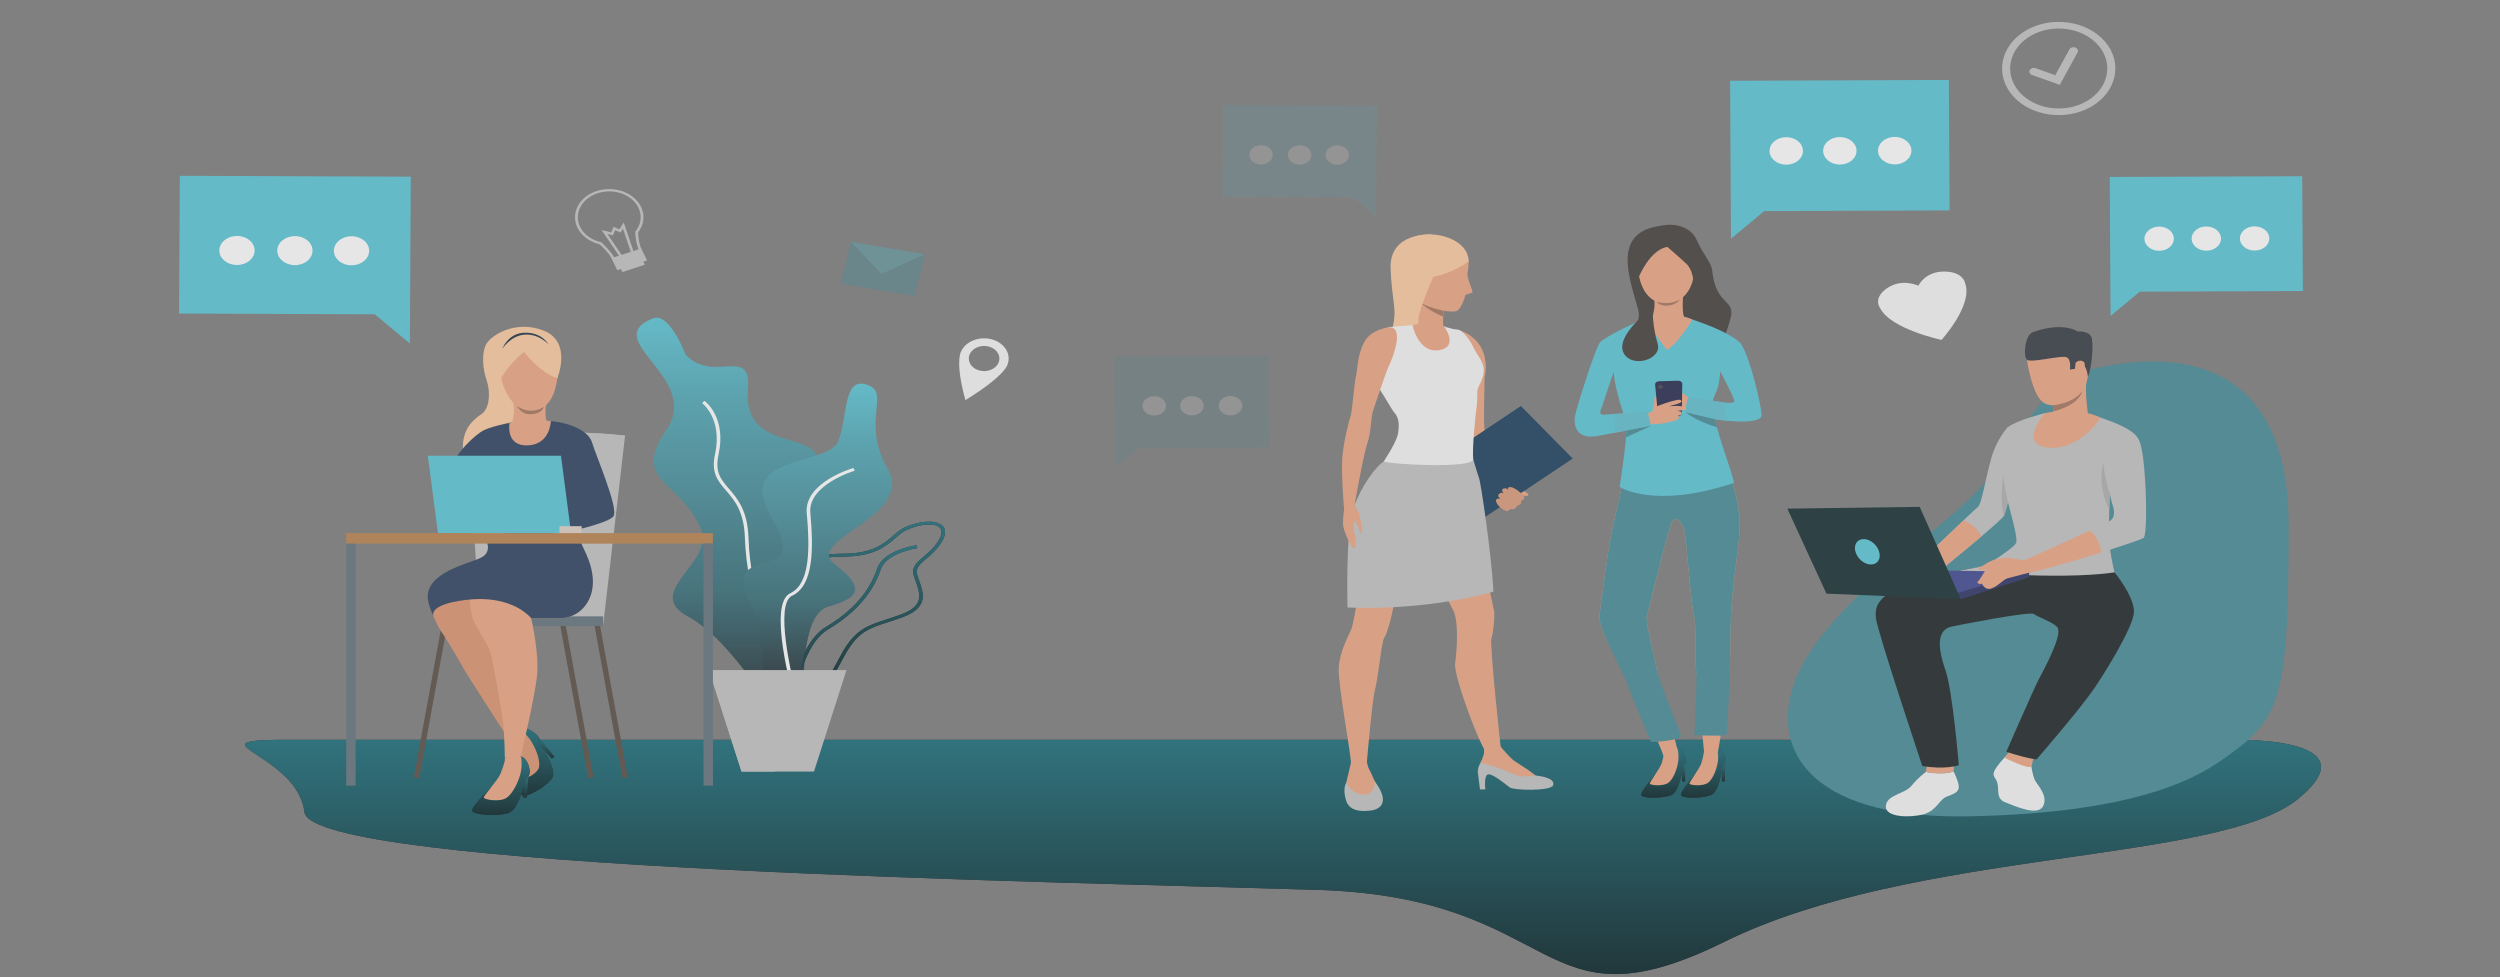 <svg width="1722" height="673" viewBox="0 0 1722 673" fill="none" xmlns="http://www.w3.org/2000/svg">
<rect x="0" y="0" width="1722" height="673" fill="#808080" stroke="none"/>
<g opacity="0.8">
<path d="M190.659 509.579H1531.99C1531.99 509.579 1637.6 505.329 1583 550.205C1528.4 595.081 1318.21 584.385 1187.91 648.649C1057.62 712.913 1078.56 618.305 907.557 612.948C736.533 607.592 214.452 598.658 209.727 559.38C205.023 520.12 133.812 510.495 190.659 509.579Z" fill="#22252A"/>
<path d="M190.659 509.579H1531.99C1531.99 509.579 1637.6 505.329 1583 550.205C1528.4 595.081 1318.21 584.385 1187.91 648.649C1057.62 712.913 1078.56 618.305 907.557 612.948C736.533 607.592 214.452 598.658 209.727 559.38C205.023 520.12 133.812 510.495 190.659 509.579Z" fill="url(#paint0_linear)"/>
<path d="M449.904 219.258C461.097 214.852 472.227 244.158 472.227 244.158C491.232 264.825 517.797 237.333 515.193 268.229C510.636 322.299 590.814 285.233 553.833 341.669C516.852 398.106 586.488 373.586 563.514 419.101C540.519 464.617 570.318 518.893 535.731 496.585C535.731 496.585 505.281 441.634 473.865 424.648C442.47 407.644 492.681 387.479 482.853 364.375C468.573 330.835 434.196 332.148 458.997 296.119C483.777 260.056 411.873 234.205 449.904 219.258Z" fill="url(#paint1_linear)"/>
<path d="M546.672 475.883C531.678 467.209 514.143 406.763 513.093 370.752C512.547 352.314 505.932 344.624 500.094 337.851C494.508 331.371 489.678 325.772 492.492 312.933C497.868 288.378 483.735 277.768 483.588 277.665L485.226 276.127C485.856 276.576 500.556 287.514 494.928 313.279C492.303 325.288 496.629 330.299 502.11 336.658C507.864 343.328 515.025 351.623 515.571 370.7C516.705 409.338 534.639 466.414 548.1 474.224L546.672 475.883Z" fill="white"/>
<path d="M552.279 480.359C550.347 480.359 548.247 480.168 545.937 479.788C540.162 478.838 536.361 476.315 534.681 472.341C530.649 462.837 539.994 447.388 547.596 439.941C547.722 439.82 560.448 427.032 559.083 409.303C558.852 406.331 558.474 403.583 558.159 401.164C557.193 394.149 556.521 389.068 560.175 385.699C563.409 382.709 569.625 381.413 581.007 381.379C600.957 381.31 608.853 374.501 615.174 369.041C617.862 366.725 620.403 364.531 623.49 363.148C633.423 358.69 643.965 358.033 648.522 361.593C650.685 363.287 652.533 366.604 648.921 372.773C645.645 378.424 641.382 382.001 637.959 384.869C633.36 388.74 630.315 391.297 631.89 396.378C632.268 397.57 632.688 398.78 633.129 399.989C636.195 408.647 639.681 418.462 621.684 425.114C617.862 426.531 614.376 427.655 611.31 428.639C598.752 432.7 591.15 435.154 582.603 450.015C580.944 452.901 579.474 455.614 578.067 458.257C571.326 470.837 566.223 480.359 552.279 480.359ZM624.687 364.911C621.936 366.138 619.626 368.125 616.959 370.423C610.302 376.16 602.007 383.314 581.007 383.383C570.549 383.418 564.69 384.541 562.023 387.012C559.104 389.725 559.734 394.408 560.616 400.905C560.952 403.359 561.33 406.141 561.561 409.148C562.989 427.724 550.053 440.684 549.507 441.237C541.989 448.615 533.463 463.269 537.033 471.667C538.419 474.915 541.59 476.989 546.441 477.801C563.388 480.618 568.071 471.891 575.841 457.428C577.269 454.784 578.739 452.037 580.398 449.134C589.386 433.53 597.765 430.817 610.449 426.721C613.494 425.736 616.938 424.631 620.718 423.231C636.741 417.304 633.864 409.165 630.798 400.542C630.357 399.315 629.916 398.071 629.538 396.862C627.606 390.658 631.407 387.461 636.237 383.418C639.702 380.515 643.629 377.214 646.737 371.875C648.375 369.075 649.719 365.274 646.863 363.045C643.083 360.124 633.57 360.919 624.687 364.911Z" fill="#22252A"/>
<path d="M552.279 480.359C550.347 480.359 548.247 480.168 545.937 479.788C540.162 478.838 536.361 476.315 534.681 472.341C530.649 462.837 539.994 447.388 547.596 439.941C547.722 439.82 560.448 427.032 559.083 409.303C558.852 406.331 558.474 403.583 558.159 401.164C557.193 394.149 556.521 389.068 560.175 385.699C563.409 382.709 569.625 381.413 581.007 381.379C600.957 381.31 608.853 374.501 615.174 369.041C617.862 366.725 620.403 364.531 623.49 363.148C633.423 358.69 643.965 358.033 648.522 361.593C650.685 363.287 652.533 366.604 648.921 372.773C645.645 378.424 641.382 382.001 637.959 384.869C633.36 388.74 630.315 391.297 631.89 396.378C632.268 397.57 632.688 398.78 633.129 399.989C636.195 408.647 639.681 418.462 621.684 425.114C617.862 426.531 614.376 427.655 611.31 428.639C598.752 432.7 591.15 435.154 582.603 450.015C580.944 452.901 579.474 455.614 578.067 458.257C571.326 470.837 566.223 480.359 552.279 480.359ZM624.687 364.911C621.936 366.138 619.626 368.125 616.959 370.423C610.302 376.16 602.007 383.314 581.007 383.383C570.549 383.418 564.69 384.541 562.023 387.012C559.104 389.725 559.734 394.408 560.616 400.905C560.952 403.359 561.33 406.141 561.561 409.148C562.989 427.724 550.053 440.684 549.507 441.237C541.989 448.615 533.463 463.269 537.033 471.667C538.419 474.915 541.59 476.989 546.441 477.801C563.388 480.618 568.071 471.891 575.841 457.428C577.269 454.784 578.739 452.037 580.398 449.134C589.386 433.53 597.765 430.817 610.449 426.721C613.494 425.736 616.938 424.631 620.718 423.231C636.741 417.304 633.864 409.165 630.798 400.542C630.357 399.315 629.916 398.071 629.538 396.862C627.606 390.658 631.407 387.461 636.237 383.418C639.702 380.515 643.629 377.214 646.737 371.875C648.375 369.075 649.719 365.274 646.863 363.045C643.083 360.124 633.57 360.919 624.687 364.911Z" fill="url(#paint2_linear)"/>
<path d="M546.209 492.144L543.731 492.04C543.857 490.122 546.986 445.004 568.994 431.802C593.145 417.321 600.767 401.752 604.379 391.298C608.663 378.977 630.399 375.694 631.323 375.556L631.764 377.56C631.554 377.595 610.617 380.774 606.774 391.851C603.057 402.582 595.223 418.583 570.464 433.444C549.38 446.093 546.23 491.677 546.209 492.144Z" fill="#22252A"/>
<path d="M546.209 492.144L543.731 492.04C543.857 490.122 546.986 445.004 568.994 431.802C593.145 417.321 600.767 401.752 604.379 391.298C608.663 378.977 630.399 375.694 631.323 375.556L631.764 377.56C631.554 377.595 610.617 380.774 606.774 391.851C603.057 402.582 595.223 418.583 570.464 433.444C549.38 446.093 546.23 491.677 546.209 492.144Z" fill="url(#paint3_linear)"/>
<path d="M596.526 264.773C580.881 260.35 584.136 285.164 577.521 303.533C570.906 321.901 503.979 311.55 532.077 357.515C560.175 403.497 496.545 372.894 515.55 413.019C534.555 453.143 517.209 496.049 537.873 485.128C558.537 474.207 549.486 423.698 570.969 417.684C592.452 411.688 595.959 404.672 574.686 388.36C553.413 372.03 630.419 355.839 611.414 322.886C592.41 289.933 614.606 269.888 596.526 264.773Z" fill="url(#paint4_linear)"/>
<path d="M547.449 483.21C545.475 476.332 528.675 415.904 544.362 408.595C558.18 402.149 557.844 377.111 555.681 353.454C553.77 332.511 586.446 322.731 587.853 322.333L588.672 324.251C588.357 324.338 556.395 333.928 558.159 353.299C560.364 377.594 560.616 403.359 545.58 410.357C533.673 415.904 544.635 464.478 549.864 482.726L547.449 483.21Z" fill="white"/>
<path d="M583.022 461.696L560.678 531.438H510.761L488.417 461.696H583.022Z" fill="#C4C4C4"/>
<path d="M583.022 461.696C583.022 461.696 533.84 469.299 533.84 531.438H510.761L488.417 461.696H583.022Z" fill="#C4C4C4"/>
<g opacity="0.2">
<path d="M873.788 245.178L767.822 245.575L768.179 308.768L768.263 322.091L784.37 308.717L874.145 308.371L873.788 245.178Z" fill="#488D9A"/>
<path d="M829.1 279.478C829.121 283.159 825.509 286.149 821.036 286.166C816.563 286.183 812.93 283.211 812.909 279.53C812.888 275.85 816.5 272.86 820.973 272.843C825.446 272.826 829.079 275.798 829.1 279.478Z" fill="white"/>
<path d="M855.665 279.409C855.686 283.09 852.074 286.079 847.601 286.097C843.128 286.114 839.495 283.142 839.474 279.461C839.453 275.78 843.065 272.791 847.538 272.774C852.032 272.756 855.665 275.729 855.665 279.409Z" fill="white"/>
<path d="M803.124 279.548C803.145 283.228 799.533 286.218 795.06 286.235C790.587 286.252 786.954 283.28 786.933 279.6C786.912 275.919 790.524 272.93 794.997 272.912C799.47 272.895 803.103 275.867 803.124 279.548Z" fill="white"/>
</g>
<g opacity="0.2">
<path d="M842.353 72.395L948.319 72.792L947.962 136.003L947.878 149.308L931.792 135.933L841.996 135.588L842.353 72.395Z" fill="#53ABB9"/>
<path d="M887.062 106.695C887.041 110.376 890.653 113.366 895.126 113.383C899.599 113.4 903.232 110.428 903.253 106.747C903.274 103.067 899.662 100.077 895.189 100.06C890.695 100.043 887.062 103.015 887.062 106.695Z" fill="white"/>
<path d="M860.475 106.626C860.454 110.307 864.066 113.296 868.539 113.314C873.012 113.331 876.645 110.359 876.666 106.678C876.687 102.997 873.075 100.008 868.602 99.991C864.129 99.973 860.496 102.946 860.475 106.626Z" fill="white"/>
<path d="M913.017 106.765C912.996 110.445 916.608 113.435 921.081 113.452C925.554 113.469 929.188 110.497 929.209 106.816C929.209 103.136 925.617 100.146 921.144 100.129C916.671 100.112 913.038 103.084 913.017 106.765Z" fill="white"/>
</g>
<path d="M1342.36 55.063L1191.69 55.634L1192.19 145.49L1192.3 164.428L1215.19 145.403L1342.87 144.919L1342.36 55.063Z" fill="#5EC8D9"/>
<path d="M1278.79 103.845C1278.82 109.081 1273.67 113.332 1267.33 113.349C1260.97 113.366 1255.8 109.132 1255.78 103.914C1255.76 98.678 1260.9 94.427 1267.24 94.41C1273.61 94.393 1278.77 98.609 1278.79 103.845Z" fill="white"/>
<path d="M1316.59 103.741C1316.62 108.977 1311.47 113.228 1305.13 113.245C1298.77 113.262 1293.6 109.029 1293.58 103.81C1293.56 98.574 1298.68 94.323 1305.04 94.306C1311.41 94.289 1316.57 98.522 1316.59 103.741Z" fill="white"/>
<path d="M1241.88 103.931C1241.9 109.167 1236.75 113.418 1230.41 113.435C1224.05 113.452 1218.88 109.219 1218.86 104C1218.84 98.764 1223.98 94.513 1230.33 94.496C1236.69 94.479 1241.86 98.712 1241.88 103.931Z" fill="white"/>
<path d="M1585.77 121.384L1453.2 121.885L1453.64 200.958L1453.75 217.616L1473.89 200.889L1586.21 200.457L1585.77 121.384Z" fill="#5EC8D9"/>
<path d="M1529.85 164.307C1529.87 168.904 1525.36 172.653 1519.75 172.671C1514.16 172.688 1509.61 168.973 1509.59 164.359C1509.56 159.762 1514.1 156.013 1519.69 155.995C1525.29 155.995 1529.83 159.711 1529.85 164.307Z" fill="white"/>
<path d="M1563.11 164.221C1563.14 168.817 1558.62 172.567 1553.01 172.584C1547.43 172.602 1542.87 168.886 1542.85 164.273C1542.83 159.676 1547.34 155.926 1552.95 155.909C1558.54 155.909 1563.09 159.624 1563.11 164.221Z" fill="white"/>
<path d="M1497.36 164.394C1497.38 168.99 1492.87 172.74 1487.26 172.757C1481.68 172.775 1477.12 169.059 1477.1 164.446C1477.08 159.849 1481.59 156.099 1487.2 156.082C1492.81 156.082 1497.34 159.797 1497.36 164.394Z" fill="white"/>
<path d="M123.858 121.09L282.954 121.695L282.429 216.579L282.303 236.572L258.132 216.493L123.333 215.975L123.858 121.09Z" fill="#5EC8D9"/>
<path d="M190.974 172.602C190.953 178.131 196.371 182.607 203.091 182.624C209.811 182.642 215.25 178.183 215.271 172.654C215.292 167.124 209.874 162.648 203.154 162.631C196.455 162.614 190.995 167.072 190.974 172.602Z" fill="white"/>
<path d="M151.074 172.498C151.053 178.028 156.471 182.503 163.191 182.521C169.911 182.538 175.35 178.08 175.371 172.55C175.392 167.02 169.974 162.545 163.254 162.527C156.555 162.51 151.095 166.968 151.074 172.498Z" fill="white"/>
<path d="M229.971 172.705C229.95 178.235 235.368 182.71 242.088 182.728C248.787 182.745 254.247 178.287 254.268 172.757C254.289 167.227 248.871 162.752 242.151 162.717C235.452 162.717 229.992 167.176 229.971 172.705Z" fill="white"/>
<path d="M693.715 251.762C696.949 244.556 692.455 236.555 683.698 233.894C674.941 231.233 665.218 234.914 661.984 242.137C661.984 242.137 661.626 242.69 661.29 244.089C661.185 244.556 661.08 245.005 661.017 245.472C660.345 249.74 660.282 258.674 664.965 275.608C681.892 265.24 688.906 258.397 691.762 254.803C692.077 254.423 692.371 254.025 692.644 253.611C693.526 252.366 693.715 251.762 693.715 251.762ZM674.206 255.079C668.745 253.421 665.952 248.444 667.968 243.951C669.984 239.458 676.033 237.16 681.493 238.819C686.953 240.478 689.746 245.454 687.73 249.947C685.714 254.44 679.666 256.738 674.206 255.079Z" fill="#F5F5F5"/>
<path d="M1418.78 58.468L1399.67 51.642C1398.1 51.089 1397.38 49.586 1398.08 48.29C1398.77 46.994 1400.57 46.406 1402.15 46.977L1415.65 51.798L1425.4 34.017C1426.11 32.738 1427.94 32.167 1429.49 32.738C1431.05 33.308 1431.74 34.829 1431.05 36.107L1418.78 58.468Z" fill="#C4C4C4"/>
<path d="M1440.49 73.466C1422.88 83.644 1398.47 80.137 1386.1 65.656C1373.74 51.158 1378 31.079 1395.6 20.901C1413.22 10.723 1437.6 14.213 1449.99 28.711C1462.36 43.192 1458.11 63.271 1440.49 73.466ZM1398.81 24.651C1383.71 33.377 1380.06 50.588 1390.66 63.012C1401.27 75.436 1422.18 78.443 1437.28 69.717C1452.38 60.99 1456.03 43.779 1445.43 31.355C1434.82 18.931 1413.91 15.924 1398.81 24.651Z" fill="#C4C4C4"/>
<g opacity="0.5">
<path d="M637.041 175.132L586.218 166.592L579.112 195.222L629.935 203.763L637.041 175.132Z" fill="#488D9A"/>
<path d="M579.116 195.204L608.495 183.47L629.936 203.74L579.116 195.204Z" fill="#488D9A"/>
<path d="M637.035 175.107L607.194 188.672L586.215 166.571L637.035 175.107Z" fill="#53ABB9"/>
</g>
<path d="M1339.25 187.048C1325.94 186.927 1321.36 196.794 1321.36 196.794C1321.36 196.794 1310.27 191.454 1299.98 198.401C1289.69 205.347 1294.99 212.156 1294.99 212.156C1302.25 226.74 1337.32 234.119 1337.32 234.119C1337.32 234.119 1359.06 210.29 1353.62 195.187C1353.62 195.187 1352.57 187.152 1339.25 187.048Z" fill="#F5F5F5"/>
<path d="M434.007 181.76C431.571 182.417 429.009 182.417 426.699 181.795C424.095 181.086 422.121 179.618 421.176 177.682C418.95 173.984 415.569 170.546 413.028 168.247C405.51 166.433 399.609 161.715 397.215 155.598C393.225 145.42 400.029 134.465 412.398 131.182C424.767 127.899 438.081 133.497 442.071 143.675C444.255 149.222 443.31 155.184 439.509 160.091C439.698 164.273 440.37 167.936 441.525 170.978C443.436 174.952 440.454 179.669 434.868 181.518C434.574 181.605 434.28 181.691 434.007 181.76ZM412.986 132.702C401.625 135.726 395.388 145.783 399.042 155.115C401.289 160.8 406.812 165.171 413.805 166.779L414.078 166.848L414.267 167.02C416.892 169.388 420.546 173.051 422.919 177.026L422.94 177.077C423.675 178.581 425.229 179.739 427.308 180.309C429.45 180.896 431.865 180.81 434.133 180.05C438.753 178.529 441.252 174.71 439.719 171.548L439.698 171.513V171.479C438.459 168.247 437.745 164.342 437.577 159.884L437.556 159.625L437.724 159.417C441.357 154.873 442.281 149.308 440.244 144.159C436.569 134.828 424.347 129.678 412.986 132.702Z" fill="#C4C4C4"/>
<path d="M426.931 177.008L414.331 158.397L420.967 160.108L422.647 156.272L426.616 158L429.64 153.213L436.57 173.759L434.701 174.174L429.094 157.533L427.435 160.16L423.718 158.536L422.164 162.078L418.363 161.11L428.611 176.23L426.931 177.008Z" fill="#C4C4C4"/>
<path d="M441.698 177.158L426.178 182.266L428.696 187.411L444.216 182.303L441.698 177.158Z" fill="#C4C4C4"/>
<path d="M441.644 171.081L421.133 177.832L425.182 186.103L445.693 179.351L441.644 171.081Z" fill="#C4C4C4"/>
<path d="M1576.39 361.714C1576.32 471.166 1572.61 492.593 1539.22 517.113C1526.13 526.721 1502.09 546.662 1432.66 556.598C1411.83 559.587 1386.9 561.661 1356.98 562.283C1344.76 562.542 1333.56 562.179 1323.3 561.246C1314.71 560.486 1306.77 559.328 1299.48 557.825C1223.19 542.1 1217.5 488.307 1250.87 443.068C1259.71 431.093 1269.81 420.069 1280.39 409.804C1296.73 393.941 1314.24 379.858 1330.12 366.708C1344.74 354.595 1357.97 343.276 1367.56 332.096C1371.62 327.379 1375.02 322.696 1377.62 317.996C1378.23 316.89 1378.86 315.784 1379.49 314.695C1381.55 311.135 1383.65 307.714 1385.79 304.448C1389.8 298.314 1393.88 292.698 1397.82 287.669C1400.95 283.66 1404.02 280.014 1406.85 276.8C1416.6 265.724 1423.82 259.503 1423.82 259.503C1423.82 259.503 1424.73 259.157 1426.38 258.587C1427.27 258.276 1428.38 257.913 1429.68 257.498C1430.21 257.326 1430.75 257.153 1431.34 256.98C1431.93 256.807 1432.54 256.617 1433.17 256.427C1433.76 256.254 1434.36 256.081 1434.99 255.909C1435.73 255.701 1436.51 255.494 1437.3 255.269C1437.77 255.148 1438.25 255.01 1438.75 254.889C1439.05 254.82 1439.34 254.734 1439.64 254.664C1439.74 254.63 1439.87 254.613 1439.97 254.578C1449.88 252.072 1463.45 249.48 1478.23 249.048C1522.1 247.77 1576.45 265.551 1576.39 361.714Z" fill="#488D9A"/>
<path d="M1398.94 526.479C1398.94 526.479 1400.03 533.823 1401.48 537.054C1402.93 540.286 1410.8 547.768 1407.46 554.939C1403.85 562.715 1388.14 555.215 1381.72 552.848C1375.31 550.481 1376.76 546.161 1376.09 540.89C1375.4 535.62 1372.27 535.482 1373.42 531.767C1374.58 528.051 1381.59 520.949 1381.59 520.949L1398.94 526.479Z" fill="#F5F5F5"/>
<path d="M1384.62 517.113C1384.62 517.113 1380.58 521.744 1380.71 521.882C1380.81 522.003 1397.95 530.591 1399.15 527.809C1400.09 525.597 1400.49 522.401 1400.49 522.401L1384.62 517.113Z" fill="#EEA886"/>
<path d="M1326.55 531.68C1326.55 531.68 1321.32 535.447 1316.64 541.236C1311.93 547.025 1299.48 547.336 1298.96 555.25C1298.43 563.165 1315.9 563.406 1325.08 560.832C1334.26 558.257 1335.64 550.533 1341.19 548.598C1346.73 546.662 1349.63 545.107 1349.19 541.34C1348.77 537.573 1345.68 531.456 1345.68 531.456C1345.68 531.456 1342.24 532.354 1340.2 532.544C1338.16 532.717 1331.34 532.769 1326.55 531.68Z" fill="#F5F5F5"/>
<path d="M1389.42 317.391C1389.42 317.391 1385.92 334.602 1383.08 345.972C1381.93 350.586 1380.9 354.232 1380.25 355.373C1379.43 356.824 1372.83 362.647 1364.75 369.49C1350.57 381.5 1331.84 396.62 1331.84 396.62L1324.51 385.181C1324.51 385.181 1341.14 369.127 1352.42 358.431C1357.65 353.472 1361.7 349.67 1362.46 349.117C1364.81 347.389 1367.56 330.282 1371.41 316.199C1375.25 302.116 1382.96 294.322 1382.96 294.322L1389.42 317.391Z" fill="#C4C4C4"/>
<path d="M1364.77 369.49C1350.6 381.499 1331.86 396.619 1331.86 396.619L1324.53 385.18C1324.53 385.18 1341.17 369.127 1352.44 358.431C1355.91 359.83 1362.25 363.148 1364.77 369.49Z" fill="#EEA886"/>
<path d="M1327.37 526.393L1326.55 531.663C1326.55 531.663 1335.64 534.307 1345.68 531.421L1345.89 526.738L1327.37 526.393Z" fill="#EEA886"/>
<path d="M1456.5 394.286C1457.02 395.824 1360.15 394.286 1360.15 394.286C1360.15 394.286 1386.95 378.233 1388.69 373.948C1390.43 369.662 1381.86 343.933 1380.75 335.569C1379.87 328.864 1377.62 298.901 1382.98 294.322C1388.58 289.535 1408.79 284.524 1408.79 284.524L1438.23 285.422C1438.23 285.422 1443.08 286.252 1446.57 287.582C1450.03 288.913 1469.92 294.736 1473.13 302.893C1476.36 311.066 1453.31 337.314 1453.31 337.314C1453.31 337.314 1453.26 338.489 1453.2 340.425C1453.12 342.999 1452.97 346.922 1452.87 351.173C1452.72 356.685 1452.57 362.733 1452.57 367.174C1452.57 377.594 1455.99 392.766 1456.5 394.286Z" fill="#C4C4C4"/>
<path d="M1456.52 394.287C1456.52 394.287 1469.71 410.219 1469.87 421.088C1470.06 431.957 1446.48 468.384 1442.93 473.585C1432.2 489.241 1402.8 523.023 1402.8 523.023C1402.8 523.023 1397.74 522.919 1381.91 517.856C1381.91 517.856 1401.48 473.239 1403.96 468.608C1414.48 448.961 1420.34 435.033 1416.81 431.664C1413.28 428.294 1403.62 424.907 1400.85 422.92C1398.05 420.933 1349.42 430.489 1344.34 431.577C1331.15 434.394 1337.15 453.281 1340.07 461.748C1344.97 475.918 1349.23 527.084 1349.23 527.084C1349.23 527.084 1339.82 530.384 1324.09 527.602C1324.09 527.602 1293.18 435.206 1292.19 426.013C1291.21 416.82 1290.7 401.666 1366.89 390.157L1456.52 394.287Z" fill="#22292A"/>
<path d="M1416.87 231.872C1416.87 231.872 1391.31 227.12 1397.15 253.593C1402.99 280.066 1409.14 282.14 1424.56 276.662C1439.99 271.184 1438.61 254.233 1439.38 245.904C1440.14 237.592 1425.02 232.166 1416.87 231.872Z" fill="#EEA886"/>
<path d="M1410.11 291.316C1410.11 291.316 1421.43 301.183 1439.32 292.214C1439.32 292.214 1435.31 270.804 1437.43 260.384C1439.53 249.965 1414.08 276.541 1414.08 276.541C1414.41 276.679 1414.62 277.682 1414.69 279.099C1414.73 280.291 1414.67 281.794 1414.41 283.332C1413.89 286.788 1412.59 290.452 1410.11 291.316Z" fill="#EEA886"/>
<path d="M1438.12 259.503C1438.12 259.503 1437.47 251.157 1433.75 250.897C1430.06 250.638 1429.49 253.991 1429.49 253.991L1425.75 254.578C1425.75 254.578 1426.93 247.269 1423.23 245.99C1419.54 244.711 1399.27 250.016 1396.31 247.873C1393.33 245.731 1394.74 230.904 1400.11 228.865C1405.47 226.844 1420.29 222.282 1431.15 228.33C1431.15 228.33 1439.61 227.535 1440.87 233.151C1442.13 238.784 1440.41 255.321 1438.12 259.503Z" fill="#3A3F47"/>
<path d="M1414.41 283.332C1432.87 278.649 1434.26 269.508 1434.28 269.37C1428.21 277.958 1414.69 279.098 1414.69 279.098C1414.73 280.29 1414.64 281.794 1414.41 283.332Z" fill="#A77860"/>
<path d="M1446.88 287.687C1446.88 287.687 1433.36 309.822 1411.52 308.405C1389.68 306.971 1407.8 284.714 1408.79 284.507C1409.88 284.282 1431.17 279.928 1446.88 287.687Z" fill="#EEA886"/>
<path d="M1349.06 393.164C1349.06 393.164 1415.97 399.955 1456.52 394.287L1379.07 386.321C1379.05 386.321 1378.59 387.945 1349.06 393.164Z" fill="#C4C4C4"/>
<path d="M1399.1 383.815L1394.13 385.889C1394.13 385.889 1395.26 392.404 1397.99 394.374L1403.58 393.198C1403.58 393.216 1402.42 386.062 1399.1 383.815Z" fill="#EEA886"/>
<path d="M1476.53 370.475C1475.54 371.425 1462.38 375.78 1447.51 380.48C1427.2 386.908 1404.31 393.008 1404.31 393.008L1399.1 383.815C1399.1 383.815 1423.09 373.102 1439.28 365.568C1446.94 362.025 1452.84 359.174 1453.68 358.517C1456.29 356.478 1456.96 353.195 1455.05 347.493C1453.14 341.79 1448.71 315.542 1448.22 312.466C1447.72 309.408 1449.46 301.234 1458.77 300.819C1468.07 300.405 1472.81 302.582 1472.81 302.582C1472.81 302.582 1475.15 303.377 1476.89 321.953C1478.63 340.563 1478.88 368.229 1476.53 370.475Z" fill="#C4C4C4"/>
<path d="M1453.2 340.443C1453.12 343.017 1452.97 346.94 1452.87 351.191C1443.79 332.874 1449.02 318.255 1449.13 318.013C1448.14 322.972 1453.12 340.201 1453.2 340.443Z" fill="#B0B0B0"/>
<path d="M1383.08 345.955C1381.93 350.569 1380.9 354.215 1380.25 355.355C1377.14 343 1379.93 327.189 1379.93 327.189C1380.35 334.757 1383.08 345.955 1383.08 345.955Z" fill="#B0B0B0"/>
<path d="M1447.51 380.498C1427.2 386.926 1403.58 393.216 1403.58 393.216L1399.1 383.815C1399.1 383.815 1423.09 373.102 1439.28 365.568C1439.3 365.585 1445.18 367.935 1447.51 380.498Z" fill="#EEA886"/>
<path d="M1397.66 393.769L1302.57 392.611L1350.57 412.673L1397.66 393.769Z" fill="#444C94"/>
<path d="M1350.57 412.673L1397.66 397.656V393.768L1346.86 408.836L1350.57 412.673Z" fill="#303669"/>
<path d="M1395.2 386.045C1395.2 386.045 1389.26 385.284 1385.16 384.489C1381.99 383.885 1374.07 384.714 1372.08 386.39C1370.06 388.066 1363.66 399.765 1362.46 400.473C1361.24 401.182 1363.09 402.841 1365.21 402.011C1365.21 402.011 1367.16 407.126 1371.97 405.208C1376.78 403.29 1380.06 399.108 1382.58 398.382C1385.1 397.639 1399.8 393.924 1399.8 393.924C1399.8 393.924 1398.98 384.8 1395.2 386.045Z" fill="#EEA886"/>
<path d="M1373.51 385.63C1373.51 385.63 1369.68 387.15 1368.7 387.824C1367.71 388.498 1363.66 390.986 1362.69 391.574C1361.73 392.161 1364.16 393.82 1371.39 391.246C1378.61 388.671 1373.51 385.63 1373.51 385.63Z" fill="#EEA886"/>
<path d="M1350.57 412.673L1322.29 349.117L1231.1 350.344L1258.07 408.906L1350.57 412.673Z" fill="#193236"/>
<path d="M1293.12 377.231C1295.89 381.811 1295.05 386.787 1291.25 388.36C1287.43 389.932 1282.07 387.496 1279.3 382.917C1276.53 378.337 1277.37 373.361 1281.17 371.788C1284.97 370.216 1290.32 372.652 1293.12 377.231Z" fill="#5EC8D9"/>
<path d="M1429.58 250.465C1429.91 248.133 1435.52 247.269 1435.98 250.776C1436.42 254.284 1433.44 260.419 1431.3 259.814C1429.16 259.209 1429.11 253.679 1429.58 250.465Z" fill="#EEA886"/>
<path d="M1148.81 154.838C1148.81 154.838 1163.34 153.594 1168.59 165.137C1173.82 176.697 1178.75 180.481 1179.38 186.547C1181.88 211.102 1195.82 205.555 1191.9 219.707C1187.97 233.859 1185.26 236.002 1185.26 236.002L1151.96 230.628L1118.21 230.714C1118.21 230.714 1131.42 225.289 1128.48 213.728C1125.54 202.168 1118.21 183.229 1122.35 170.321C1126.46 157.43 1140.11 155.823 1148.81 154.838Z" fill="#464240"/>
<path d="M1139.61 534.238C1139.61 534.238 1129.17 546.04 1130.64 547.941C1132.13 549.842 1143.53 550.118 1150.46 547.941C1157.39 545.764 1157.56 531.698 1160.71 525.65C1162.04 523.127 1159.22 515.645 1155.27 515.109C1151.33 514.573 1146.68 516.267 1146.68 516.267C1146.68 516.267 1150.72 524.889 1139.61 534.238Z" fill="#22252A"/>
<path d="M1139.61 534.238C1139.61 534.238 1129.17 546.04 1130.64 547.941C1132.13 549.842 1143.53 550.118 1150.46 547.941C1157.39 545.764 1157.56 531.698 1160.71 525.65C1162.04 523.127 1159.22 515.645 1155.27 515.109C1151.33 514.573 1146.68 516.267 1146.68 516.267C1146.68 516.267 1150.72 524.889 1139.61 534.238Z" fill="url(#paint5_linear)"/>
<path d="M1146.66 516.284C1146.66 516.284 1145.84 521.848 1144.52 525.805C1143.2 529.745 1136.1 538.713 1136.44 539.802C1136.77 540.89 1145.68 541.875 1149.31 539.076C1152.94 536.277 1155.76 528.155 1156.07 523.248C1156.41 518.34 1155.25 515.126 1155.25 515.126C1155.25 515.126 1150.13 513.294 1146.66 516.284Z" fill="#EEA886"/>
<path d="M1160.69 525.667V538.229H1158.72V528.518L1160.69 525.667Z" fill="#22252A"/>
<path d="M1160.69 525.667V538.229H1158.72V528.518L1160.69 525.667Z" fill="url(#paint6_linear)"/>
<path d="M1166.93 534.238C1166.93 534.238 1156.49 546.04 1157.96 547.941C1159.45 549.842 1170.86 550.118 1177.79 547.941C1184.72 545.764 1184.88 531.698 1188.03 525.65C1189.36 523.127 1186.54 515.645 1182.57 515.109C1178.63 514.573 1173.99 516.267 1173.99 516.267C1173.99 516.267 1178.04 524.889 1166.93 534.238Z" fill="#22252A"/>
<path d="M1166.93 534.238C1166.93 534.238 1156.49 546.04 1157.96 547.941C1159.45 549.842 1170.86 550.118 1177.79 547.941C1184.72 545.764 1184.88 531.698 1188.03 525.65C1189.36 523.127 1186.54 515.645 1182.57 515.109C1178.63 514.573 1173.99 516.267 1173.99 516.267C1173.99 516.267 1178.04 524.889 1166.93 534.238Z" fill="url(#paint7_linear)"/>
<path d="M1173.98 516.284C1173.98 516.284 1173.17 521.848 1171.84 525.805C1170.52 529.745 1163.42 538.713 1163.76 539.802C1164.09 540.89 1173.02 541.875 1176.63 539.076C1180.26 536.277 1183.08 528.155 1183.41 523.248C1183.75 518.34 1182.59 515.126 1182.59 515.126C1182.59 515.126 1177.45 513.294 1173.98 516.284Z" fill="#EEA886"/>
<path d="M1188.03 525.667V538.229H1186.06V528.518L1188.03 525.667Z" fill="#22252A"/>
<path d="M1188.03 525.667V538.229H1186.06V528.518L1188.03 525.667Z" fill="url(#paint8_linear)"/>
<path d="M1120.39 320.64C1120.39 320.64 1112.5 356.461 1110.35 365.429C1108.21 374.398 1102.25 417.788 1101.6 425.166C1100.95 432.545 1121.09 468.038 1122.35 470.492C1143.41 511.48 1145.82 520.759 1145.82 520.759C1145.82 520.759 1152.73 524.319 1155.92 520.068C1156.89 518.772 1142.97 471.771 1140.68 458.724C1138.54 446.594 1132.99 427.879 1134.48 423.611C1135.97 419.36 1149.65 360.712 1152.21 358.241C1154.77 355.787 1158.61 359.641 1160.1 365.101C1161.59 370.544 1164.81 417.632 1166.72 423.611C1168.65 429.59 1167.16 449.79 1168.21 459.986C1169.28 470.181 1173.73 517.753 1173.73 517.753C1173.73 517.753 1182.34 519.014 1183.18 517.891C1184.04 516.75 1191.48 465.049 1191.71 452.935C1191.92 440.805 1192.15 424.095 1192.57 418.842C1196.52 368.592 1203.99 362.025 1190.93 325.858C1158.99 237.385 1120.39 320.64 1120.39 320.64Z" fill="#EEA886"/>
<path d="M1120.39 320.639C1120.39 320.639 1112.5 356.461 1110.35 365.429C1108.21 374.397 1102.25 417.787 1101.6 425.166C1100.95 432.545 1120.39 468.038 1120.81 470.682C1121.23 473.325 1137.23 511.048 1137.23 511.048C1137.23 511.048 1153.41 510.823 1157.82 507.367C1158.7 506.676 1142.97 471.77 1140.68 458.724C1138.54 446.593 1132.99 427.879 1134.48 423.611C1135.97 419.36 1149.65 360.712 1152.21 358.241C1154.77 355.787 1158.61 359.64 1160.1 365.101C1161.6 370.544 1164.81 417.632 1166.72 423.611C1168.65 429.59 1167.16 449.79 1168.21 459.985C1169.28 470.18 1167.03 506.382 1167.03 506.382C1167.03 506.382 1188.2 507.298 1189.06 506.157C1189.92 505.034 1191.5 465.031 1191.71 452.918C1191.92 440.787 1192.15 424.077 1192.57 418.824C1196.52 368.574 1203.99 362.008 1190.93 325.841C1158.99 237.384 1120.39 320.639 1120.39 320.639Z" fill="#488D9A"/>
<path d="M1194.12 332.701C1195.36 332.286 1185.47 305.398 1183.52 297.346C1181.75 290.088 1175.73 283.453 1181.61 271.098C1184.97 264.03 1184.76 255.667 1184.76 255.667C1184.76 255.667 1193.77 272.013 1194.61 276.23C1195.47 280.446 1163.51 272.774 1163.06 273.361C1162.22 274.467 1161.28 281.586 1161.28 284.058C1161.28 286.097 1207.67 295.117 1213.17 287.116C1214.72 284.852 1204.64 241.462 1198.16 235.674C1187.49 226.187 1159.43 218.1 1159.43 218.1C1159.43 218.1 1151.75 214.713 1138.22 218.221C1124.7 221.746 1105.78 232.511 1102.48 235.328C1099.2 238.145 1086.1 280.515 1084.97 285.993C1083.89 291.16 1084.31 302.011 1098.64 300.629L1137.3 293.354L1134.9 283.66L1105.92 285.544C1100 286.373 1102.84 282.105 1103.59 279.72C1104.33 277.387 1111.59 255.822 1111.59 255.822C1111.17 261.801 1116.65 281.414 1119.49 288.205C1122.35 294.996 1116.05 331.353 1115.6 335.345C1115.6 335.327 1138.87 351.052 1194.12 332.701Z" fill="#5EC8D9"/>
<path d="M1165.73 220.07C1165.73 220.07 1156.2 236.261 1148.24 241.013C1148.24 241.013 1133.9 223.336 1134.63 219.258C1134.61 219.258 1150.51 213.469 1165.73 220.07Z" fill="#EEA886"/>
<path d="M1166.07 274.675C1166.07 274.675 1161.66 273.206 1160.48 271.893C1159.31 270.58 1155.4 269.785 1152.5 270.493C1149.6 271.202 1151.2 281.449 1151.2 281.449L1166.49 283.073L1166.07 274.675Z" fill="#EEA886"/>
<path d="M1138.39 282.502C1138.39 282.502 1139.86 275.884 1139.5 274.657C1139.15 273.431 1142.11 272.204 1142.53 275.228C1142.95 278.252 1143.16 280.17 1143.16 280.17L1138.39 282.502Z" fill="#EEA886"/>
<path d="M1144.73 287.099L1155.86 286.719C1157.29 286.667 1158.42 285.717 1158.44 284.542L1158.74 264.48C1158.76 263.218 1157.5 262.216 1155.97 262.251L1142.63 262.613C1141.1 262.665 1139.92 263.737 1140.05 264.998L1141.94 285.077C1142.06 286.235 1143.3 287.134 1144.73 287.099Z" fill="#2A2E51"/>
<path d="M1138.14 283.038C1138.14 283.038 1137.93 281.155 1142.32 279.444C1148.15 277.163 1155.92 274.83 1157.25 275.435C1159.16 276.299 1158.17 277.491 1154.5 278.494C1150.82 279.496 1149.6 279.807 1149.6 279.807C1149.6 279.807 1156.81 279.237 1158.42 279.945C1160.04 280.654 1160.12 282.295 1158.95 282.572C1157.77 282.831 1154.98 283.004 1154.98 283.004C1154.98 283.004 1158.05 283.107 1158.34 284.11C1158.57 284.853 1158.68 285.924 1155.78 286.373C1155.78 286.373 1157.73 288.17 1154.79 289.311C1151.85 290.451 1146.52 291.505 1143.85 291.868C1138.28 292.611 1125.73 292.058 1125.73 292.058L1130.89 284.87C1130.89 284.87 1133.77 285.06 1135.74 284.507C1138.41 283.747 1138.14 283.038 1138.14 283.038Z" fill="#EEA886"/>
<path d="M1134.86 283.626L1137.28 293.32L1112.64 297.968L1111.68 285.129L1134.86 283.626Z" fill="#61C0CF"/>
<path d="M1163.04 273.344C1163.04 273.344 1161.01 276.921 1161.26 284.041C1161.26 284.041 1176.53 288.637 1188.39 289.691V277.353L1163.04 273.344Z" fill="#61C0CF"/>
<path d="M1137.28 293.32L1120.01 301.217C1120.14 299.575 1120.22 297.985 1120.27 296.534L1137.28 293.32Z" fill="#488D9A"/>
<path d="M1182.66 294.374C1168.8 289.847 1163.25 285.751 1161.74 284.455C1161.41 284.179 1161.28 284.023 1161.28 284.023L1180.96 288.741C1181.44 290.711 1182.07 292.56 1182.66 294.374Z" fill="#488D9A"/>
<path d="M1150.72 161.594C1150.72 161.594 1169.97 163.875 1167.16 187.272C1164.35 210.67 1147.34 208.821 1146.2 208.786C1145.07 208.769 1129.15 209.27 1127.76 180.723C1127.78 180.741 1127.13 159.624 1150.72 161.594Z" fill="#EEA886"/>
<path d="M1159.28 204.656C1159.28 204.656 1158.09 216.822 1160.94 220.468C1163.8 224.114 1158.51 229.056 1147.61 227.362C1136.73 225.669 1137.36 220.589 1137.36 220.589C1137.36 220.589 1140.4 213.072 1139.52 207.058C1138.62 201.062 1159.28 204.656 1159.28 204.656Z" fill="#EEA886"/>
<path d="M1148.51 170.079C1148.51 170.079 1157.52 177.855 1161.7 181.812C1165.88 185.752 1166.36 193.373 1166.36 193.373C1166.36 193.373 1173.4 186.288 1170.46 178.045C1167.52 169.803 1160.54 153.767 1142.9 158.692C1125.26 163.616 1124.61 185.303 1126.69 196.051C1126.67 196.051 1134.61 172.308 1148.51 170.079Z" fill="#464240"/>
<path d="M1140.93 207.732C1140.93 207.732 1149.14 210.929 1157.12 206.211C1157.12 206.211 1154.9 209.978 1149.02 210.514C1143.14 211.05 1140.93 207.732 1140.93 207.732Z" fill="#A77860"/>
<path d="M1138.14 211.983C1138.14 211.983 1111.64 231.389 1118.52 243.485C1124.38 253.818 1145.21 247.476 1141.77 236.659C1138.33 225.842 1138.14 211.983 1138.14 211.983Z" fill="#464240"/>
<path d="M1145.34 266.467C1145.34 267.227 1144.61 267.832 1143.68 267.832C1142.76 267.832 1142.02 267.227 1142.02 266.467C1142.02 265.706 1142.76 265.101 1143.68 265.101C1144.61 265.119 1145.34 265.723 1145.34 266.467Z" fill="#48484D"/>
<path d="M428.693 535.931L409.352 430.125L413.069 429.659L432.41 535.464L428.693 535.931Z" fill="#5C5049"/>
<path d="M405.069 535.931L385.749 430.125L389.466 429.659L408.807 535.464L405.069 535.931Z" fill="#5C5049"/>
<path d="M288.792 535.931L285.054 535.464L304.395 429.659L308.112 430.125L288.792 535.931Z" fill="#5C5049"/>
<path d="M415.401 431.197L430.542 300.076C430.542 300.076 404.061 297.225 388.038 297.934L363.972 431.197H415.401Z" fill="#C4C4C4"/>
<path d="M415.4 424.544H363.992V431.214H415.4V424.544Z" fill="#667580"/>
<path d="M330.351 425.858L322.308 300.906C322.308 300.906 389.34 294.91 430.521 300.077L330.351 425.858Z" fill="#C4C4C4"/>
<path d="M383.901 260.453C383.901 260.453 394.254 235.467 374.493 227.725C354.732 219.984 337.974 231.181 334.803 237.229C331.632 243.277 332.472 254.302 335.181 261.974C337.89 269.664 337.491 281.345 331.611 285.25C325.752 289.155 318.465 295.653 318.822 308.872C319.053 317.08 358.05 287.894 358.05 287.894L383.901 260.453Z" fill="#FCCCA2"/>
<path d="M357.546 529.261C357.546 529.261 356.937 546.921 360.003 547.975C363.069 549.047 374.661 542.895 379.785 536.83C384.909 530.765 373.38 516.629 371.49 508.836C370.692 505.57 361.683 499.695 357.294 501.388C352.905 503.065 349.692 507.385 349.692 507.385C349.692 507.385 360.843 513.675 357.546 529.261Z" fill="#22252A"/>
<path d="M357.546 529.261C357.546 529.261 356.937 546.921 360.003 547.975C363.069 549.047 374.661 542.895 379.785 536.83C384.909 530.765 373.38 516.629 371.49 508.836C370.692 505.57 361.683 499.695 357.294 501.388C352.905 503.065 349.692 507.385 349.692 507.385C349.692 507.385 360.843 513.675 357.546 529.261Z" fill="url(#paint9_linear)"/>
<path d="M349.67 507.367C349.67 507.367 353.471 513.398 355.424 518.063C357.377 522.729 357.755 535.689 358.973 536.588C360.212 537.486 369.914 533.46 371.216 528.604C372.518 523.766 368.57 514.089 364.832 509.009C361.073 503.928 357.272 501.371 357.272 501.371C357.272 501.371 350.636 502.442 349.67 507.367Z" fill="#DE9673"/>
<path d="M371.468 508.836L381.905 521.364L379.931 522.487L371.846 512.793L371.468 508.836Z" fill="#22252A"/>
<path d="M371.468 508.836L381.905 521.364L379.931 522.487L371.846 512.793L371.468 508.836Z" fill="url(#paint10_linear)"/>
<path d="M333.878 370.198C333.878 370.198 338.981 377.283 333.878 382.45C328.775 387.617 294.44 401.804 294.692 409.994C294.944 418.185 301.223 431.024 303.491 434.273C305.759 437.521 314.096 451.034 318.422 458.931C322.748 466.828 347.801 504.637 352.694 513.156C357.587 521.675 354.584 479.062 354.584 479.062L329.531 418.634L388.058 371.719C388.058 371.736 380.96 358.776 333.878 370.198Z" fill="#DE9673"/>
<path d="M356.138 290.175C356.138 290.175 339.905 293.13 333.458 296.24C327.011 299.334 312.71 313.59 312.71 319.724C312.71 325.858 375.29 331.578 375.29 331.578L387.155 367.209C387.155 367.209 418.781 360.85 422.561 355.58C426.32 350.31 410.108 312.812 407.84 304.915C405.572 297.018 393.749 291.678 380.561 290.158C367.373 288.654 356.138 290.175 356.138 290.175Z" fill="#2F4563"/>
<path d="M394.506 371.373C394.506 371.373 393.372 377.473 396.396 380.048C399.42 382.64 413.28 397.691 405.93 412.483C399.189 426.065 386.085 425.805 386.085 425.805H365.841C365.841 425.805 371.721 450.257 369.831 466.379C367.92 482.501 358.995 519.29 358.806 521.157C358.617 523.023 350.238 528.829 347.802 525.891C347.802 525.891 347.571 503.738 346.248 495.358C344.925 486.994 339.318 453.523 337.617 448.563C335.916 443.604 325.941 428.57 325.941 427.032C325.941 425.477 316.197 401.216 337.47 395.03C358.764 388.809 366.282 371.494 394.506 371.373Z" fill="#EEA886"/>
<path d="M337.721 542.964C337.721 542.964 323.756 556.373 325.331 558.775C326.906 561.194 340.599 562.421 349.23 560.348C357.84 558.274 359.688 541.322 364.182 534.29C366.072 531.352 363.552 522.124 358.848 521.157C354.144 520.189 348.348 521.882 348.348 521.882C348.348 521.882 352.191 532.562 337.721 542.964Z" fill="#22252A"/>
<path d="M337.721 542.964C337.721 542.964 323.756 556.373 325.331 558.775C326.906 561.194 340.599 562.421 349.23 560.348C357.84 558.274 359.688 541.322 364.182 534.29C366.072 531.352 363.552 522.124 358.848 521.157C354.144 520.189 348.348 521.882 348.348 521.882C348.348 521.882 352.191 532.562 337.721 542.964Z" fill="url(#paint11_linear)"/>
<path d="M348.326 521.883C348.326 521.883 346.688 528.535 344.63 533.184C342.572 537.832 332.975 548.079 333.248 549.427C333.521 550.758 344.147 552.658 348.872 549.565C353.576 546.472 357.902 536.916 358.889 531.007C359.855 525.114 358.847 521.157 358.847 521.157C358.847 521.157 352.841 518.548 348.326 521.883Z" fill="#EEA886"/>
<path d="M364.139 534.29L362.69 549.444L360.296 549.289L361.43 537.573L364.139 534.29Z" fill="#22252A"/>
<path d="M364.139 534.29L362.69 549.444L360.296 549.289L361.43 537.573L364.139 534.29Z" fill="url(#paint12_linear)"/>
<path d="M405.93 412.483C399.567 426.255 386.085 425.806 386.085 425.806H365.841C365.841 425.806 357.399 414.781 336.693 412.897C332.115 412.483 326.928 412.5 321.09 413.208C321.027 413.208 320.943 413.226 320.88 413.226C293.391 416.578 298.704 424.872 298.788 425.097C296.499 420.501 294.105 413.208 294.672 409.269C297.318 391.366 328.755 387.617 333.858 382.45C338.961 377.283 333.858 370.198 333.858 370.198C380.94 358.776 388.038 371.754 388.038 371.754C390.096 371.512 395.388 369.006 397.635 369.006C397.635 369.006 399.987 373.24 401.646 377.059C403.137 380.428 412.86 397.553 405.93 412.483Z" fill="#2F4563"/>
<path d="M386.399 313.9L393.371 367.209H301.664L294.692 313.9H386.399Z" fill="#5EC8D9"/>
<path d="M400.659 362.423H385.35V367.227H400.659V362.423Z" fill="#DED1C5"/>
<path d="M491.043 367.209H238.455V374.467H491.043V367.209Z" fill="#BC8551"/>
<path d="M366.282 231.993C366.282 231.993 386.82 236.987 383.901 260.453C380.961 283.92 367.542 282.71 366.282 282.883C365.022 283.056 349.083 283.92 344.064 255.459C339.024 226.982 366.282 231.993 366.282 231.993Z" fill="#EEA886"/>
<path d="M376.068 278.563C376.068 278.563 374.976 286.339 376.803 291.16C378.63 295.998 352.863 296.119 352.884 292.145C352.905 287.635 355.509 283.868 353.052 276.126C350.595 268.402 376.068 278.563 376.068 278.563Z" fill="#EEA886"/>
<path d="M360.99 242.448C360.99 242.448 372.162 257.067 383.901 260.453C383.901 260.453 390.306 235.933 363.825 230.801C337.323 225.669 341.481 255.563 343.455 263.547C343.434 263.529 348.957 251.813 360.99 242.448Z" fill="#FCCCA2"/>
<path d="M356.097 279.565C356.097 279.565 364.224 286.529 374.619 280.291C374.619 280.291 373.758 284.749 366.282 285.319C358.827 285.89 356.097 279.565 356.097 279.565Z" fill="#A77860"/>
<path d="M346.017 240.253C346.017 240.253 351.897 230.887 361.809 230.473C371.742 230.058 377.643 237.143 377.643 237.143C377.643 237.143 373.779 229.159 361.83 229.159C349.881 229.159 346.017 240.253 346.017 240.253Z" fill="#23344A"/>
<path d="M379.427 290.054C379.427 290.054 379.07 306.297 363.404 306.781C347.759 307.265 351.014 291.212 351.014 291.212C351.014 291.212 362.48 287.376 379.427 290.054Z" fill="#EEA886"/>
<path d="M491.064 374.467H484.575V541.132H491.064V374.467Z" fill="#667580"/>
<path d="M244.943 374.467H238.455V541.132H244.943V374.467Z" fill="#667580"/>
<path d="M1004.47 227.172C1004.47 227.172 1024.57 232.028 1023.33 254.509C1022.11 276.991 1004.47 227.172 1004.47 227.172Z" fill="#EEA886"/>
<path d="M1002.62 227.172C1002.62 227.172 1004.18 228.9 1002.23 240.098C1000.29 251.278 1003.97 255.961 1004.41 260.609C1004.85 265.257 1011.49 295.325 1011.65 296.655C1011.82 297.986 1012.73 313.987 1015.31 318.238C1017.89 322.489 1036.92 346.543 1037.17 347.752C1037.42 348.962 1046.41 343.57 1046.41 343.57C1046.41 343.57 1029.34 314.333 1028.22 311.447C1026.86 307.87 1022.64 299.005 1022.39 294.357C1021.76 283.021 1022.99 256.669 1022.51 250.932C1021.63 240.184 1011.34 228.883 1002.62 227.172Z" fill="#EEA886"/>
<path d="M1028.24 323.162C1028.24 323.162 1031.23 328.571 1033.01 328.917C1034.78 329.245 1036.88 331.059 1038.41 331.612C1039.92 332.165 1044.69 332.459 1045.97 333.496C1046.49 333.911 1048.49 337.522 1049.66 338.282C1050.84 339.043 1053.44 340.339 1052.65 341.151C1051.85 341.963 1049.14 341.324 1049.14 341.324C1049.14 341.324 1050.17 342.067 1049.73 342.965C1048.89 344.711 1047.46 344.797 1047.46 344.797C1047.46 344.797 1047.92 346.11 1047.33 346.767C1046.07 348.201 1044.69 348.253 1044.69 348.253C1044.69 348.253 1044.56 349.272 1043.47 350.05C1042.06 351.07 1040.3 350.482 1040.3 350.482C1040.3 350.482 1038.89 352.089 1037.57 351.778C1036.27 351.467 1035.49 350.655 1034.56 350.188C1033.62 349.722 1027.11 343.536 1024.7 337.764C1022.28 331.975 1018.1 327.292 1018.1 327.292L1028.24 323.162Z" fill="#EEA987"/>
<path d="M1083.26 315.847L1047.6 279.663L974.216 328.633L1009.88 364.817L1083.26 315.847Z" fill="#214361"/>
<path d="M1048.76 340.581C1048.76 340.581 1043.07 335.38 1040.24 335.483C1037.4 335.587 1039.33 337.557 1039.33 337.557C1039.33 337.557 1037.46 335.587 1035.45 336.624C1033.43 337.678 1035.82 339.872 1035.82 339.872C1035.82 339.872 1033.93 338.68 1032.44 340.322C1030.95 341.963 1033.43 343.432 1033.43 343.432C1033.43 343.432 1029.67 342.983 1030.49 345.506C1031.86 349.757 1037.44 351.847 1037.44 351.847C1037.44 351.847 1039 352.21 1040.3 350.534C1040.3 350.534 1043.81 351.64 1044.77 348.288C1044.77 348.288 1048.87 347.51 1047.56 344.815C1047.59 344.815 1051.91 343.588 1048.76 340.581Z" fill="#DB9C7C"/>
<path d="M986.117 161.508C986.117 161.508 957.053 159.521 957.851 184.681C958.649 209.84 963.5 213.625 957.83 231.406C952.181 249.187 986.159 221.314 986.159 221.314L986.117 161.508Z" fill="#FCCCA2"/>
<path d="M954.45 316.959C954.45 316.959 943.74 328.174 939.981 335.604C936.201 343.035 929.901 359.295 930.741 371.91C931.581 384.507 936.621 408.163 935.151 413.52C933.681 418.877 932.211 429.919 930.636 433.72C929.061 437.522 922.761 448.564 922.131 459.968C921.501 471.373 930.951 521.433 930.531 526.099C930.111 530.765 941.241 528 941.241 528C941.241 528 945.021 482.761 947.121 474.985C949.221 467.209 951.741 440.805 953.631 438.904C955.521 437.003 960.687 417.321 959.889 414.211C959.091 411.101 980.49 364.479 981.75 355.165C983.01 345.851 1014.57 316.959 1014.57 316.959C1014.57 316.959 986.979 308.285 954.45 316.959Z" fill="#EEA987"/>
<path d="M1005.52 316.959C1005.52 316.959 1006.07 321.659 1006.7 323.387C1007.33 325.115 1021.82 369.144 1023.27 386.062C1024.74 402.979 1028.52 417.338 1029.15 420.95C1029.78 424.561 1028.52 436.657 1027.26 439.768C1026 442.878 1033.56 516.266 1034.19 517.994C1034.82 519.722 1029.15 520.241 1025.16 519.722C1021.17 519.204 1001.03 465.843 1002.29 456.875C1003.55 447.889 1004.81 428.743 1001.24 420.967C997.668 413.191 965.559 356.893 965.349 353.437C965.139 349.981 951.468 290.503 1005.52 316.959Z" fill="#EEA987"/>
<path d="M941.031 522.505C941.031 522.505 942.06 528.466 943.194 530.091C944.328 531.715 947.436 539.992 948.843 541.547C950.25 543.103 953.358 554.715 948.843 556.097C944.328 557.497 933.702 559.812 930.111 555.164C926.541 550.516 926.058 545.867 926.625 542.308C927.192 538.748 931.476 522.401 931.434 520.777C931.371 519.17 941.031 522.505 941.031 522.505Z" fill="#EEA987"/>
<path d="M947.038 538.316C947.038 538.316 947.521 547.336 939.247 547.336C930.973 547.336 927.298 539.128 927.298 539.128C927.298 539.128 924.484 543.154 927.298 551.76C930.112 560.348 941.893 558.568 944.518 558.257C947.143 557.946 959.617 555.233 947.038 538.316Z" fill="#C4C4C4"/>
<path d="M1033.28 514.383C1033.28 514.383 1039.14 523.006 1042.61 524.751C1046.93 526.928 1055.33 533.91 1058.27 534.221C1061.21 534.549 1071.76 536.087 1069.72 540.994C1068.04 545.003 1042.88 544.433 1040.03 542.429C1037.19 540.407 1028.71 533.184 1025.26 533.339C1021.84 533.495 1023.12 543.759 1023.12 543.759H1019.4C1019.4 543.759 1018.1 533.771 1017.95 532.061C1017.49 526.98 1021.9 523.23 1022.09 520.345C1022.28 517.442 1022.49 515.282 1022.49 515.282L1033.28 514.383Z" fill="#C4C4C4"/>
<path d="M1057.46 533.996C1057.46 533.996 1049.16 536.364 1042.78 533.34C1036.39 530.316 1024.13 525.736 1019.8 525.702C1019.8 525.702 1022.15 519.757 1022.22 519.084C1022.26 518.427 1022.53 515.282 1022.53 515.282L1033.24 513.865C1033.24 513.865 1040.19 522.263 1043.26 524.233C1046.3 526.22 1054.16 531.145 1057.46 533.996Z" fill="#EEA987"/>
<path d="M1014.72 316.181C1014.72 316.181 1017.7 326.411 1018.82 329.383C1019.91 332.355 1026.98 378.562 1028.73 407.471C1028.73 407.471 986.391 420.673 928.159 418.479C928.159 418.479 926.752 365.377 932.086 350.361C937.44 335.345 947.121 321.279 954.429 316.942C960.939 313.105 1014.72 316.181 1014.72 316.181Z" fill="#C4C4C4"/>
<path d="M1022.01 255.684C1021.52 261.767 1018.5 265.672 1017.87 267.867C1017.24 270.061 1017.87 275.124 1017.09 280.17C1016.3 285.216 1013.94 309.304 1014.74 316.164C1015.52 323.024 957.495 319.931 953.085 317.858C953.085 317.858 962.85 303.481 963.123 297.519C963.207 295.48 964.698 289.104 960.603 284.438C958.44 281.984 954.429 274.139 950.439 268.419C950.439 268.419 951.174 267.227 950.439 268.419C948.885 266.19 947.268 263.979 946.134 262.337C944.664 260.177 943.824 257.637 943.824 257.637C943.824 257.637 941.241 231.216 948.318 228.243C955.395 225.271 959.175 224.753 966.105 224.494C973.035 224.234 977.592 223.077 977.592 223.077L993.804 224.494C993.804 224.494 999.517 226.706 1003.61 226.965C1007.71 227.224 1012.7 234.533 1015.18 239.838C1017.2 244.193 1022.47 249.602 1022.01 255.684Z" fill="#F5F5F5"/>
<path d="M957.097 225.496C957.097 225.496 944.265 226.377 939.435 236.071C934.605 245.766 935.025 255.632 933.975 259.209C932.925 262.786 931.392 283.557 930.3 286.616C929.208 289.674 925.428 303.913 924.588 315.404C923.748 326.913 925.827 351.156 925.827 351.156L932.925 348.322C932.925 348.322 939.246 312.363 941.997 304.76C944.349 298.262 944.349 287.203 945.672 283.211C946.995 279.22 955.039 255.183 956.341 252.747C958.336 249.014 968.122 225.375 957.097 225.496Z" fill="#EEA886"/>
<path d="M983.262 164.048C990.465 163.081 1006.95 164.567 1011.61 180.119C1011.61 180.119 1011.61 184.439 1010.83 187.895C1010.04 191.351 1015.06 200.889 1014.17 201.459C1013.29 202.03 1009.45 203.032 1009.45 203.032C1009.45 203.032 1006.72 214.212 1002.1 214.54C997.5 214.886 979.671 213.555 969.612 200.924C959.574 188.309 954.177 167.971 983.262 164.048Z" fill="#EEA886"/>
<path d="M995.232 210.221C995.232 210.221 994.875 211.793 994.539 214.091C994.371 215.266 994.203 216.632 994.098 218.083C993.804 222.092 993.951 226.74 995.631 229.678C995.631 229.678 986.58 234.205 976.921 223.129C976.921 223.129 977.886 209.391 972.322 202.099C966.757 194.807 995.232 210.221 995.232 210.221Z" fill="#EEA886"/>
<path d="M1011.63 180.136C1011.63 180.136 1000.78 187.843 989.31 190.262C977.823 192.698 971.754 203.308 971.754 203.308C971.754 203.308 951.426 186.633 963.69 170.442C975.933 154.268 1011.61 161.491 1011.63 180.136Z" fill="#FCCCA2"/>
<path d="M994.539 214.091C994.371 215.266 994.203 216.631 994.098 218.083C983.976 214.039 978.39 208.493 978.39 208.493C984.354 212 994.539 214.091 994.539 214.091Z" fill="#A77860"/>
<path d="M987.189 190.815C987.189 190.815 975.45 216.804 976.857 223.059C976.857 223.059 970.641 222.178 959.574 224.96C959.553 224.977 964.908 178.598 987.189 190.815Z" fill="#FCCCA2"/>
<path d="M972.93 223.906C972.93 223.906 976.794 243.398 991.116 241.204C1005.44 238.992 994.581 224.719 994.581 224.719C994.581 224.719 988.218 220.329 972.93 223.906Z" fill="#EEA886"/>
<path d="M933.114 347.337C933.114 347.337 934.248 350.431 936.012 353.524C936.873 355.044 938.175 365.257 938.217 366.587C938.259 367.693 937.314 367.106 936.789 366.397C936.495 366 935.361 362.509 934.374 360.678C933.555 359.14 932.925 358.587 932.631 359.122C932.337 359.658 932.316 366.276 933.324 369.041C934.311 371.806 934.143 378.338 932.253 377.508C930.363 376.679 925.092 365.239 925.05 360.799C925.008 356.358 925.827 351.018 925.827 351.018L933.114 347.337Z" fill="#EEA886"/>
</g>
<defs>
<linearGradient id="paint0_linear" x1="883.713" y1="509.472" x2="883.713" y2="670.936" gradientUnits="userSpaceOnUse">
<stop stop-color="#1D6F7C"/>
<stop offset="1" stop-color="#092529"/>
</linearGradient>
<linearGradient id="paint1_linear" x1="503.42" y1="218.807" x2="503.42" y2="501.761" gradientUnits="userSpaceOnUse">
<stop stop-color="#5EC8D9"/>
<stop offset="0.188" stop-color="#53ABB9"/>
<stop offset="0.438" stop-color="#488D9A"/>
<stop offset="0.672" stop-color="#396F7A"/>
<stop offset="0.979" stop-color="#22252A"/>
</linearGradient>
<linearGradient id="paint2_linear" x1="592.337" y1="359.307" x2="592.337" y2="480.359" gradientUnits="userSpaceOnUse">
<stop stop-color="#1D6F7C"/>
<stop offset="1" stop-color="#092529"/>
</linearGradient>
<linearGradient id="paint3_linear" x1="587.747" y1="375.556" x2="587.747" y2="492.144" gradientUnits="userSpaceOnUse">
<stop stop-color="#1D6F7C"/>
<stop offset="1" stop-color="#092529"/>
</linearGradient>
<linearGradient id="paint4_linear" x1="563.201" y1="264.255" x2="563.201" y2="486.854" gradientUnits="userSpaceOnUse">
<stop stop-color="#5EC8D9"/>
<stop offset="0.188" stop-color="#53ABB9"/>
<stop offset="0.438" stop-color="#488D9A"/>
<stop offset="0.672" stop-color="#396F7A"/>
<stop offset="0.979" stop-color="#22252A"/>
</linearGradient>
<linearGradient id="paint5_linear" x1="1145.77" y1="515.004" x2="1145.77" y2="549.472" gradientUnits="userSpaceOnUse">
<stop stop-color="#1D6F7C"/>
<stop offset="1" stop-color="#092529"/>
</linearGradient>
<linearGradient id="paint6_linear" x1="1159.7" y1="525.667" x2="1159.7" y2="538.229" gradientUnits="userSpaceOnUse">
<stop stop-color="#1D6F7C"/>
<stop offset="1" stop-color="#092529"/>
</linearGradient>
<linearGradient id="paint7_linear" x1="1173.09" y1="515.004" x2="1173.09" y2="549.472" gradientUnits="userSpaceOnUse">
<stop stop-color="#1D6F7C"/>
<stop offset="1" stop-color="#092529"/>
</linearGradient>
<linearGradient id="paint8_linear" x1="1187.05" y1="525.667" x2="1187.05" y2="538.229" gradientUnits="userSpaceOnUse">
<stop stop-color="#1D6F7C"/>
<stop offset="1" stop-color="#092529"/>
</linearGradient>
<linearGradient id="paint9_linear" x1="365.389" y1="501.088" x2="365.389" y2="548.098" gradientUnits="userSpaceOnUse">
<stop stop-color="#1D6F7C"/>
<stop offset="1" stop-color="#092529"/>
</linearGradient>
<linearGradient id="paint10_linear" x1="376.687" y1="508.836" x2="376.687" y2="522.487" gradientUnits="userSpaceOnUse">
<stop stop-color="#1D6F7C"/>
<stop offset="1" stop-color="#092529"/>
</linearGradient>
<linearGradient id="paint11_linear" x1="345.01" y1="520.858" x2="345.01" y2="561.403" gradientUnits="userSpaceOnUse">
<stop stop-color="#1D6F7C"/>
<stop offset="1" stop-color="#092529"/>
</linearGradient>
<linearGradient id="paint12_linear" x1="362.218" y1="534.29" x2="362.218" y2="549.444" gradientUnits="userSpaceOnUse">
<stop stop-color="#1D6F7C"/>
<stop offset="1" stop-color="#092529"/>
</linearGradient>
</defs>
</svg>
